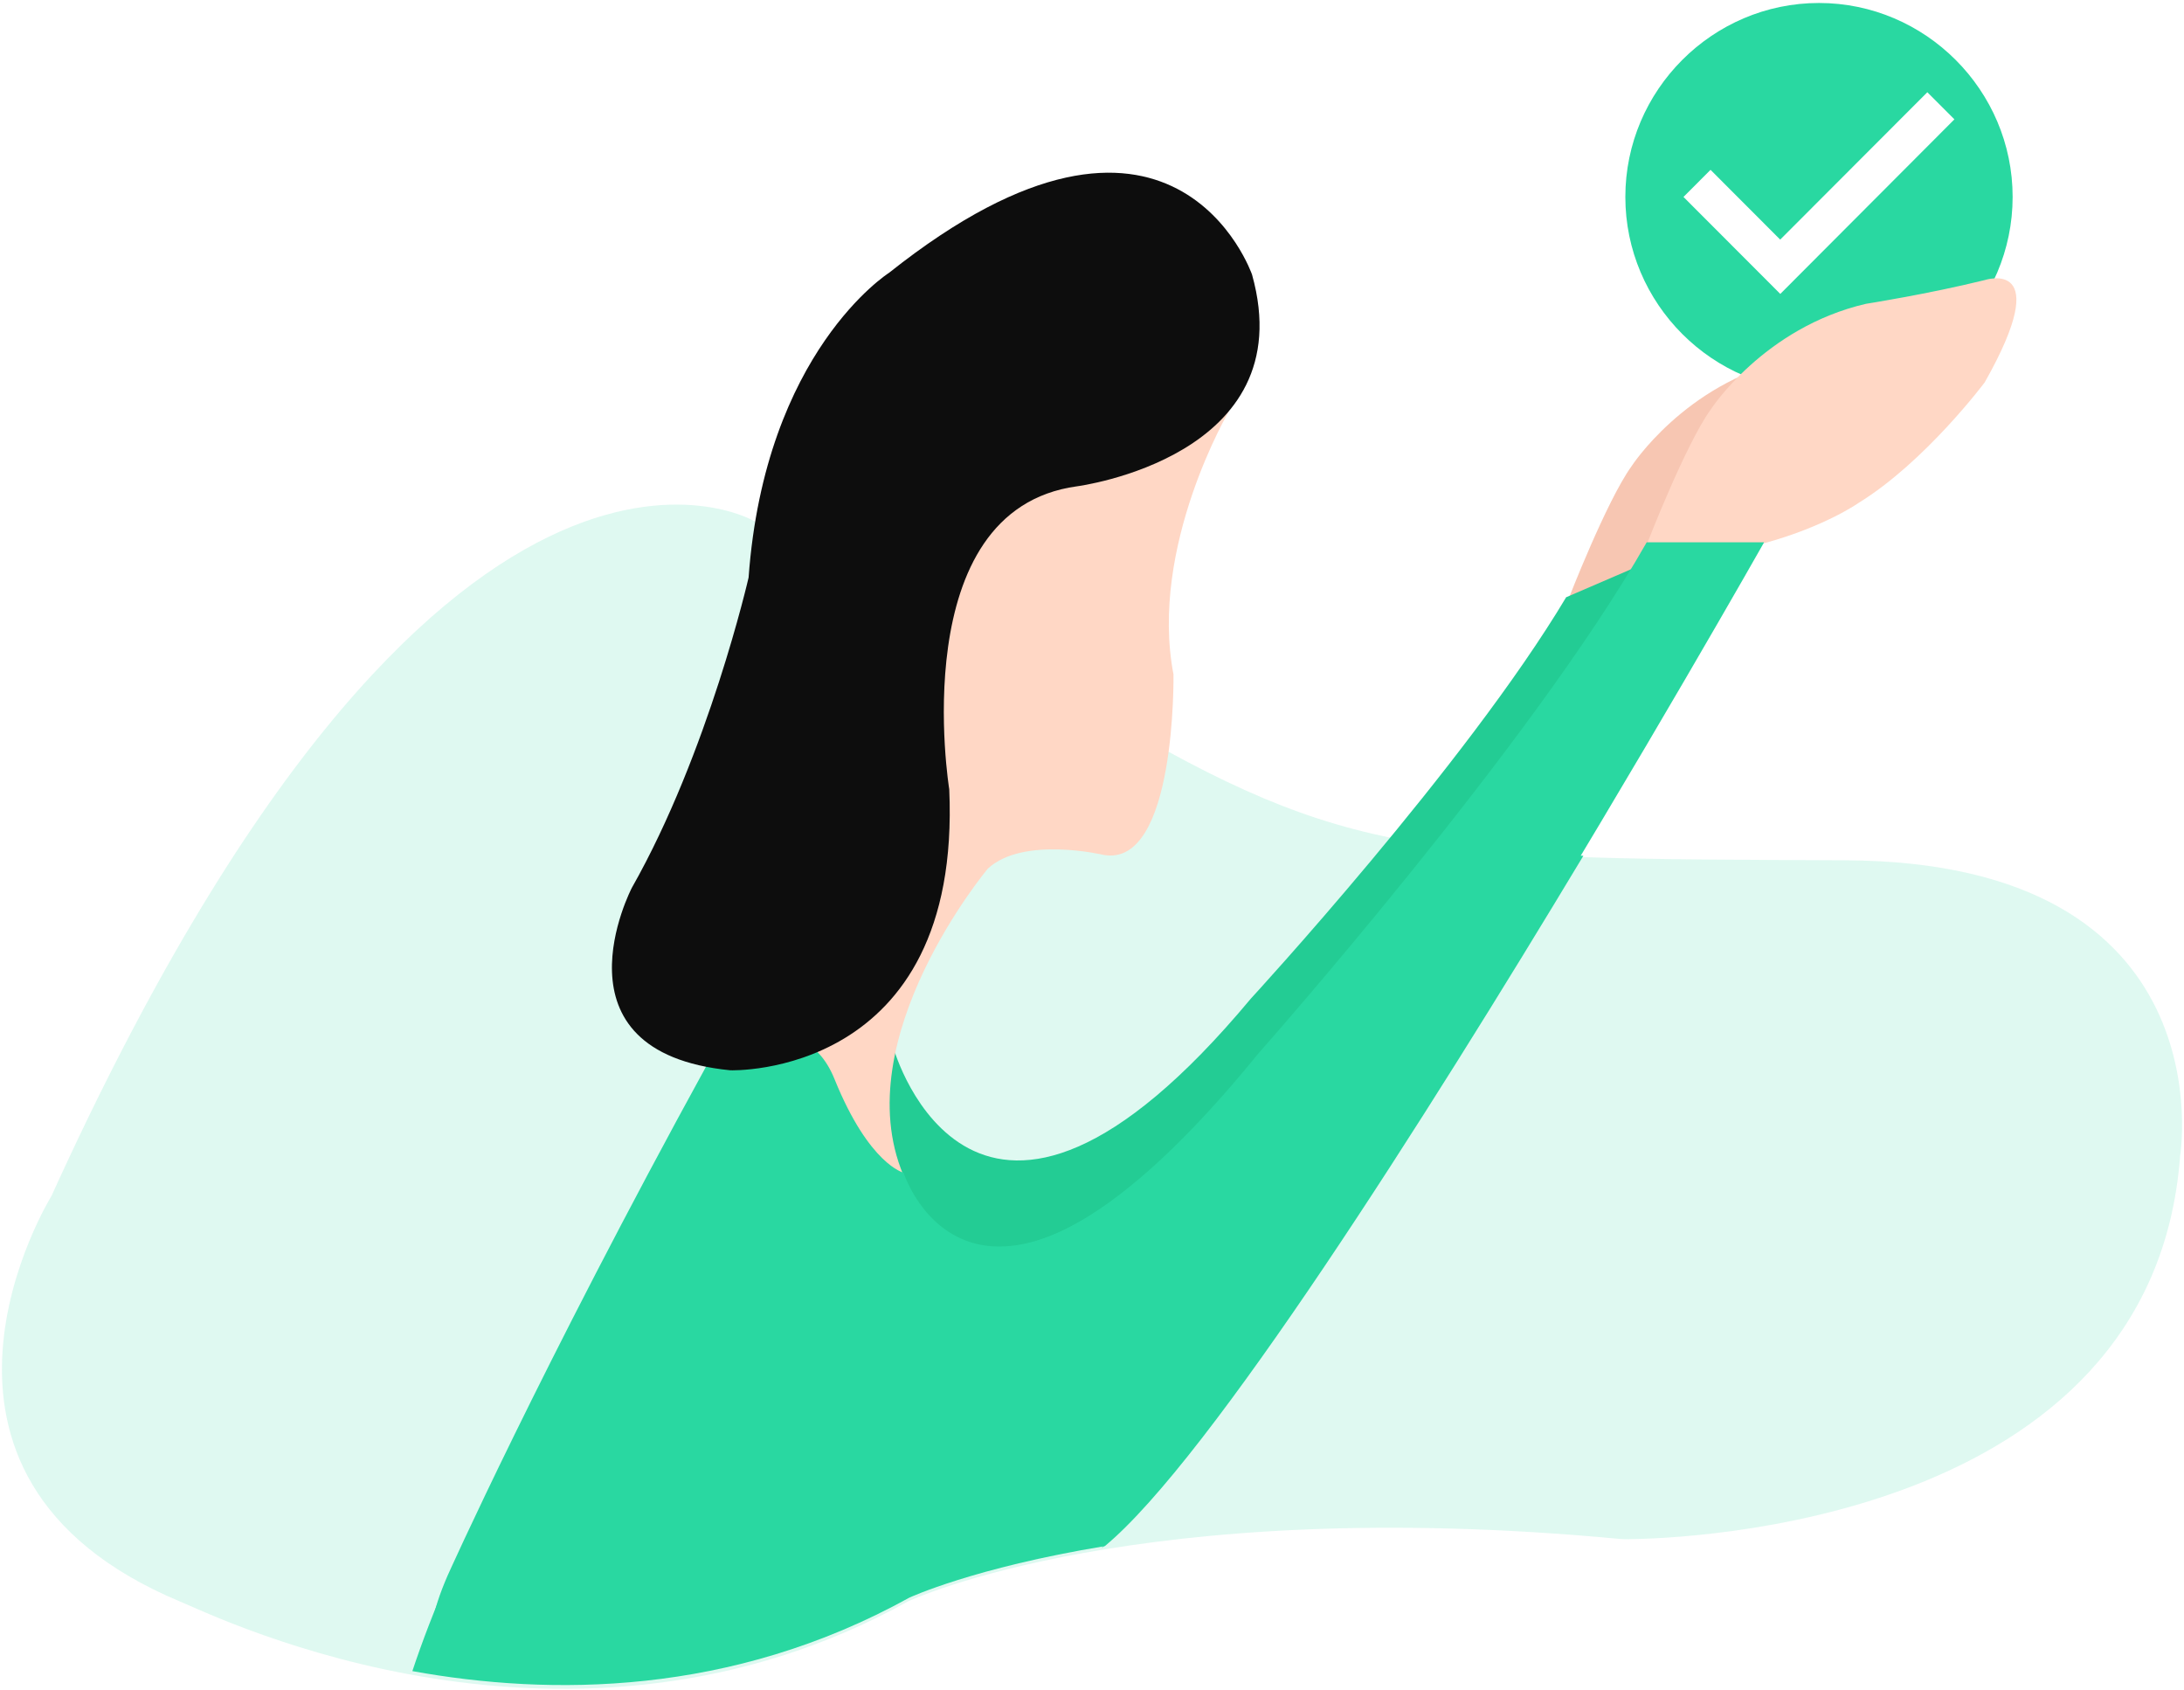 <svg width="579" height="448" viewBox="0 0 579 448" fill="none" xmlns="http://www.w3.org/2000/svg">
<path opacity="0.15" d="M199.817 138.046C199.817 138.046 116.854 89.679 13.633 317.006C13.633 317.006 -32.31 391.008 47.759 424.479C58.756 429.073 151.1 474.2 240.816 424.382C240.816 424.382 301.591 395.845 429.315 407.864C430.111 407.937 430.907 407.961 431.679 407.937C445.811 407.816 570.69 403.995 577.973 306.365C577.973 306.365 590.731 228.445 489.222 228.01C378.814 227.55 357.543 228.01 292.427 189.316C292.427 189.316 239.369 155.458 199.817 138.046Z" fill="#28D7A1"/>
<path d="M415.777 158.886C415.777 158.886 425.904 132.77 432.519 123.596C432.519 123.596 446.571 101.812 473.707 95.519C473.707 95.519 490.206 92.929 505.204 89.226C505.204 89.226 524.102 82.933 505.204 116.335C505.204 116.335 482.381 133.472 464.694 144.364C464.694 144.364 462.998 154.481 447.031 158.886C447.031 158.886 425.686 160.774 415.777 158.886Z" fill="#F7C6B2"/>
<path fill-rule="evenodd" clip-rule="evenodd" d="M430.895 52.197C430.895 23.914 454.011 0.791 482.231 0.791C510.452 0.791 533.568 23.938 533.568 52.197C533.568 80.457 510.476 103.604 482.231 103.604C453.986 103.604 430.895 80.481 430.895 52.197ZM446.305 52.197L471.973 77.901L518.133 31.63L510.957 24.445L471.949 63.506L453.481 45.012L446.305 52.197Z" fill="#29D8A1"/>
<path d="M436.74 143.893C436.74 143.893 446.867 117.776 453.481 108.603C453.481 108.603 467.534 86.819 494.67 80.525C494.67 80.525 511.169 77.936 526.167 74.232C526.167 74.232 545.065 67.939 526.167 101.341C526.167 101.341 510.418 122.399 492.731 133.291C492.731 133.291 483.961 139.487 467.994 143.893C467.994 143.893 446.649 145.781 436.74 143.893Z" fill="#FFD7C5"/>
<path d="M236.979 278.077C236.979 278.077 258.261 352.626 331.617 264.666C331.617 264.666 388.661 202.756 415.204 158.293L432.747 150.729C432.747 150.729 335.55 332.811 259.516 340.06C259.516 340.06 214.851 350.209 220.642 286.414L236.979 278.077Z" fill="#23CC94"/>
<path d="M325.936 108.747C325.936 108.747 304.59 144.789 311.103 178.754C311.103 178.754 311.874 230.016 292.579 226.585C292.579 226.585 271.305 221.512 261.898 230.209C261.898 230.209 224.272 275.141 239.467 311.377C239.467 311.377 209.655 316.523 194.17 283.162L227.89 164.356L253.215 117.153L325.936 108.747Z" fill="#FFD7C5"/>
<path d="M380.625 223.699C355.994 254.584 334.309 278.984 334.309 278.984C258.822 371.566 239.552 310.809 239.552 310.809C239.552 310.809 230.424 308.687 221.248 286.024C212.071 263.36 188.213 281.805 188.213 281.805C143.587 362.935 119.294 417.159 119.294 417.159C115.117 426.706 111.857 435.265 109.321 442.908C145.785 449.514 193.791 449.587 241.049 423.451C241.049 423.451 258.025 415.519 292.895 409.781C320.738 386.756 378.138 295.981 419.77 226.81C404.822 226.279 392.144 225.339 380.625 223.699Z" fill="#29D8A1"/>
<path d="M238.9 311.097C238.9 311.097 258.158 371.948 333.599 279.223C333.599 279.223 406.144 197.363 436.552 143.732H467.684C467.684 143.732 338.354 372.214 292.017 410.343C292.017 410.343 315.958 380.762 268.56 361.082C268.56 361.082 83.915 497.297 118.667 417.587C118.667 417.587 142.945 363.28 187.544 282.024C187.544 282.024 211.388 263.551 220.558 286.25C229.729 308.948 238.9 311.097 238.9 311.097Z" fill="#29D8A1"/>
<path d="M193.623 283.668C193.623 283.668 255.039 285.845 251.654 209.183C251.654 209.183 239.564 135.181 285.506 128.893C285.506 128.893 345.472 121.154 331.931 72.787C331.931 72.787 311.137 12.328 235.696 72.303C235.696 72.303 202.811 93.101 198.459 153.077C198.459 153.077 187.82 199.509 167.509 235.301C167.509 235.301 144.78 278.832 193.623 283.668Z" fill="#0D0D0D"/>
</svg>
